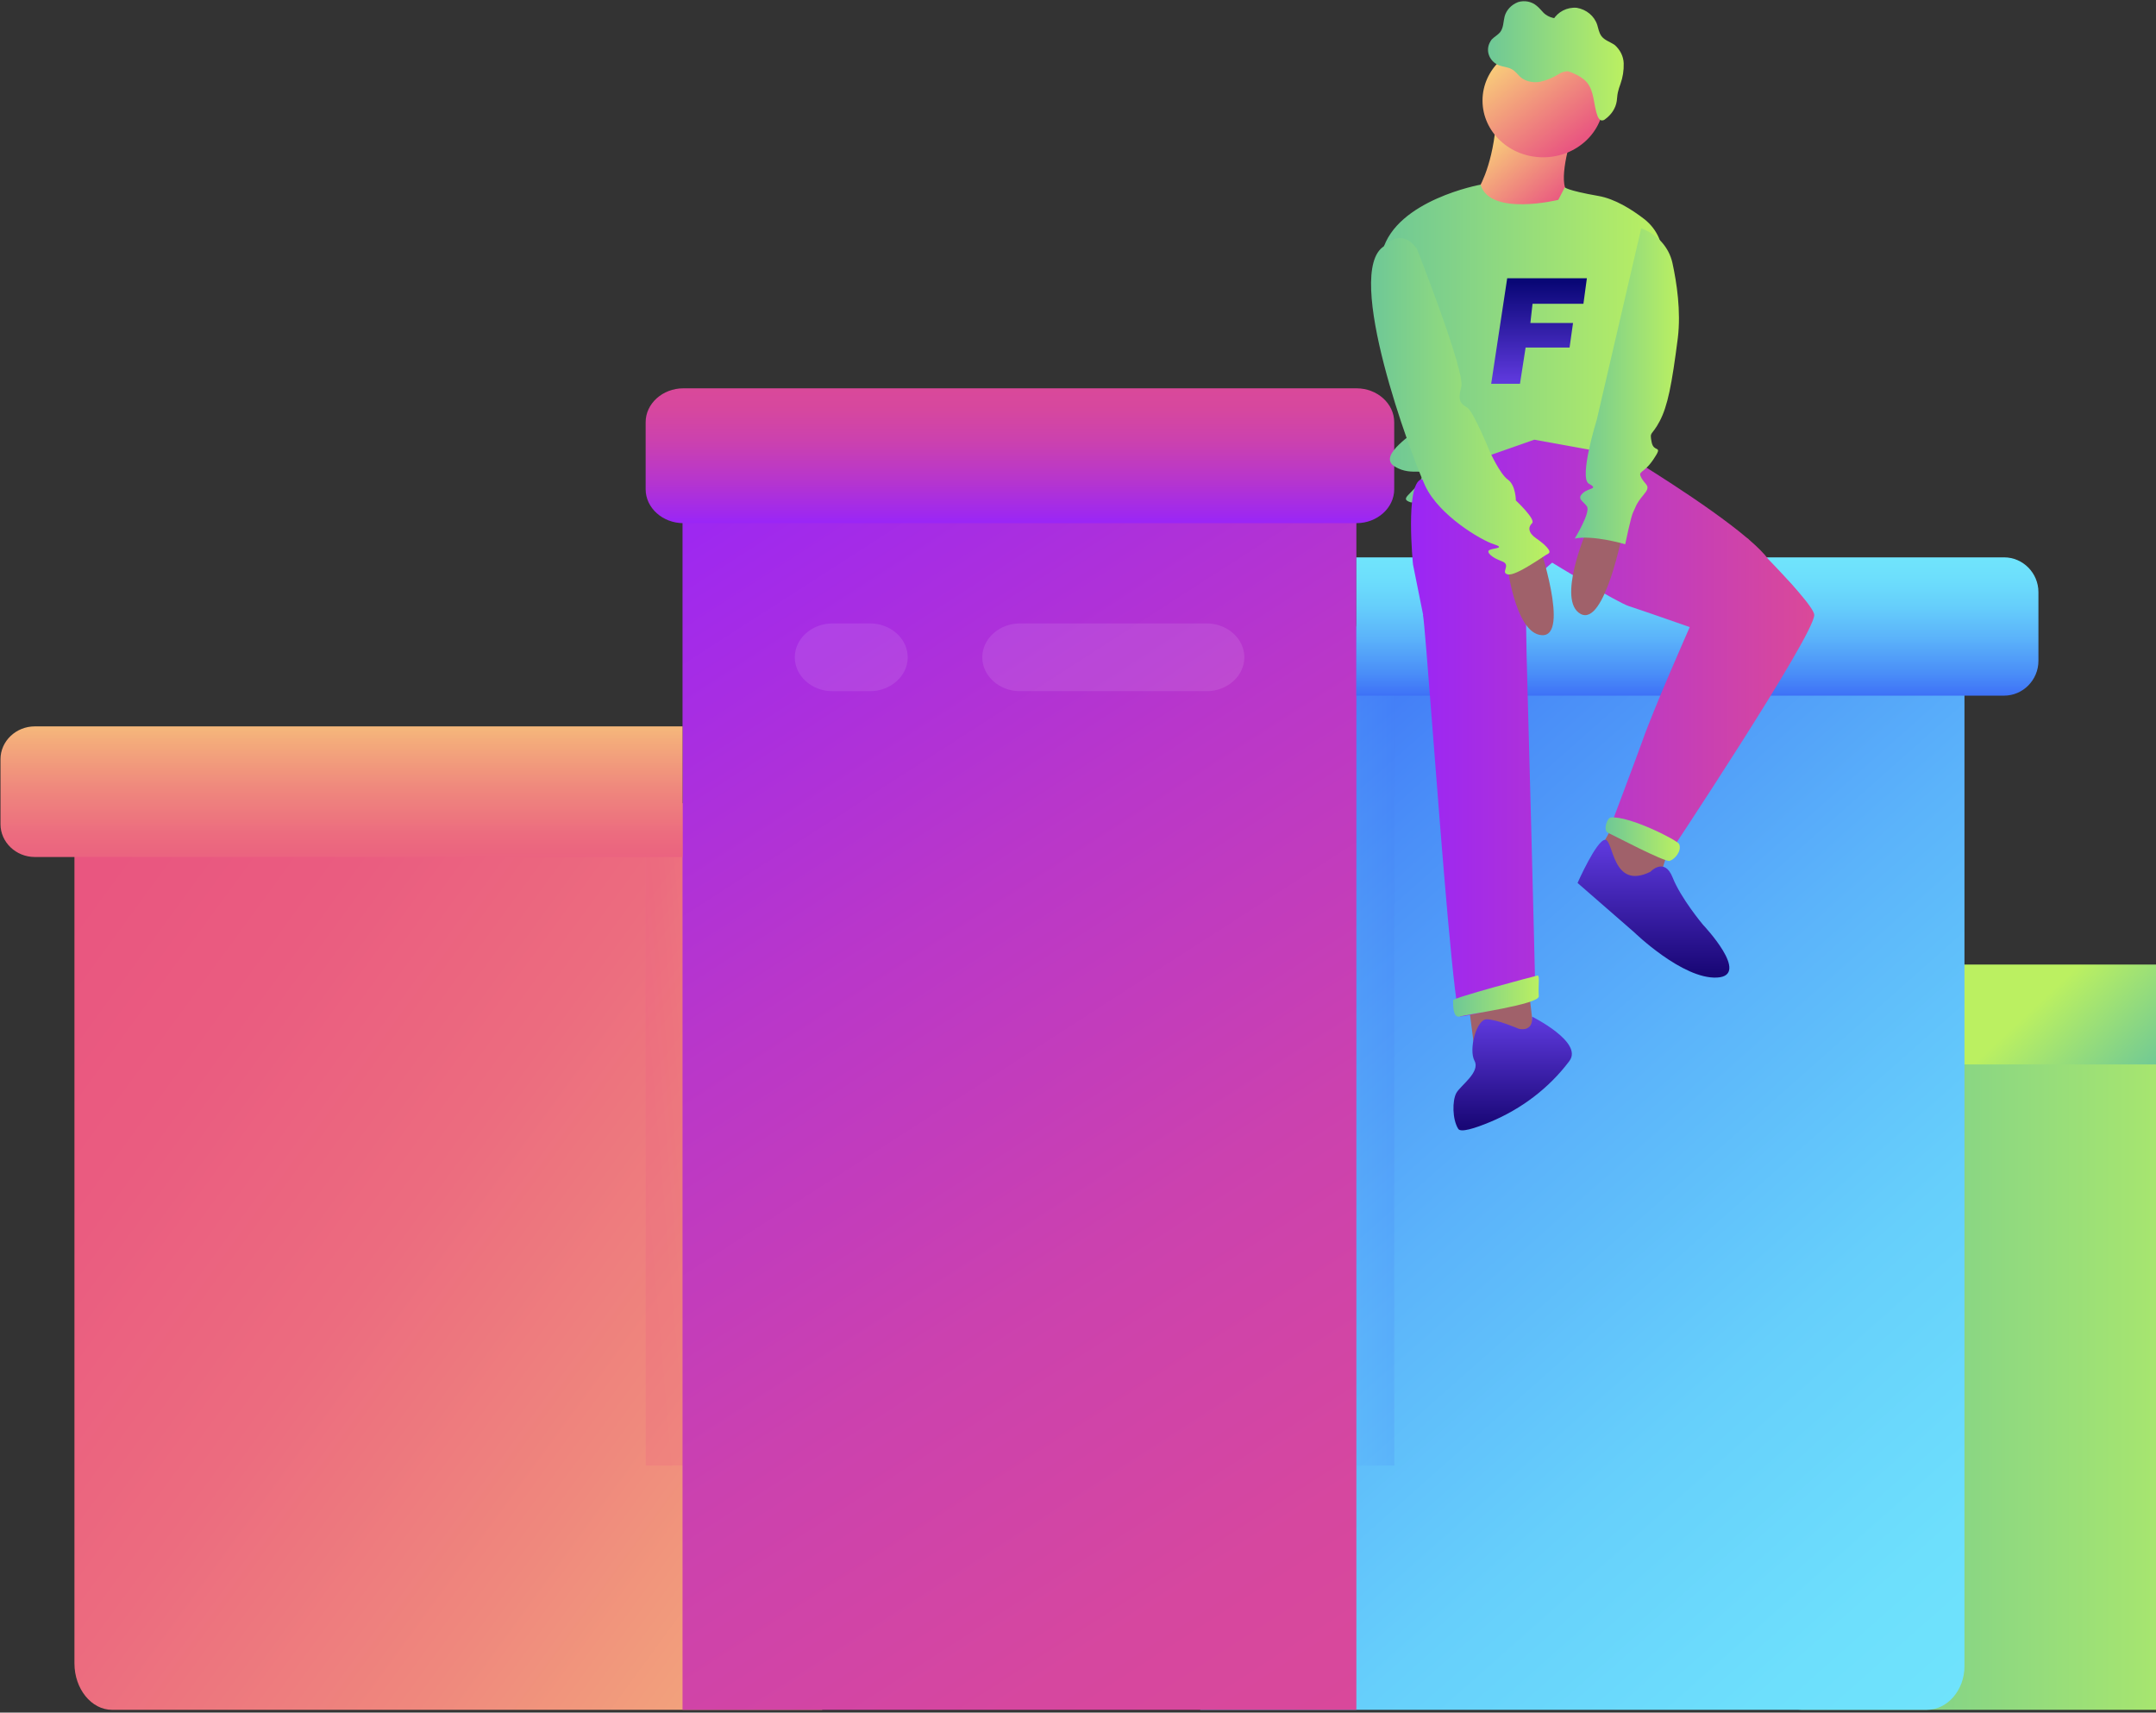 <svg width="345" height="274" viewBox="0 0 345 274" fill="none" xmlns="http://www.w3.org/2000/svg">
<rect x="0" y="0" width="345" height="274" fill="#333333" stroke="none"/>
<path opacity="0.2" d="M89.495 164.157H72.4V244.059H89.495V164.157Z" fill="url(#paint0_linear)"/>
<path d="M284.109 164.157H366.952V267.561C366.952 270.875 364.265 273.561 360.952 273.561H288.272C285.987 273.561 284.109 271.032 284.109 267.953V164.157Z" fill="url(#paint1_linear)"/>
<path d="M374.887 170.304L313.695 170.304L313.695 154.323L374.887 154.323C376.666 154.323 378.127 156.134 378.127 158.338L378.127 166.289C378.127 168.493 376.666 170.304 374.887 170.304Z" fill="url(#paint2_linear)"/>
<path d="M192.18 100.236H314.352V266.584C314.352 270.415 311.63 273.561 308.315 273.561H192.062V100.236H192.18Z" fill="url(#paint3_linear)"/>
<path opacity="0.2" d="M223.104 99.852H202.904V234.482H223.104V99.852Z" fill="url(#paint4_linear)"/>
<path d="M11.913 128.509H131.574V273.561H17.926C14.625 273.561 11.913 270.208 11.913 266.126V128.509Z" fill="url(#paint5_linear)"/>
<path opacity="0.2" d="M121.508 128.754H103.316V234.482H121.508V128.754Z" fill="url(#paint6_linear)"/>
<path d="M217.044 73.193H109.218V273.561H217.044V73.193Z" fill="url(#paint7_linear)"/>
<path d="M5.568 116.216H109.22V137.114H5.568C2.554 137.114 0.079 134.746 0.079 131.864V121.467C0.079 118.584 2.554 116.216 5.568 116.216Z" fill="url(#paint8_linear)"/>
<path d="M217.044 89.173H320.696C323.71 89.173 326.186 91.68 326.186 94.732V105.74C326.186 108.792 323.71 111.299 320.696 111.299H217.044V89.173Z" fill="url(#paint9_linear)"/>
<path d="M109.341 62.129H217.076C220.383 62.129 223.1 64.573 223.1 67.549V78.281C223.1 81.256 220.383 83.7 217.076 83.7H109.341C106.033 83.7 103.316 81.256 103.316 78.281V67.549C103.316 64.573 106.033 62.129 109.341 62.129Z" fill="url(#paint10_linear)"/>
<path opacity="0.1" d="M139.227 110.584H133.202C129.895 110.584 127.178 108.14 127.178 105.164C127.178 102.189 129.895 99.745 133.202 99.745H139.227C142.535 99.745 145.252 102.189 145.252 105.164C145.252 108.14 142.535 110.584 139.227 110.584Z" fill="white"/>
<path opacity="0.1" d="M193.094 110.584H163.207C159.9 110.584 157.183 108.14 157.183 105.164C157.183 102.189 159.9 99.745 163.207 99.745H193.094C196.402 99.745 199.119 102.189 199.119 105.164C199.119 108.14 196.402 110.584 193.094 110.584Z" fill="white"/>
<path d="M251.609 21.375C251.609 21.375 249.357 28.343 250.639 30.45C251.921 32.557 248.387 37.094 242.566 34.988C236.744 32.881 236.433 30.45 236.433 30.45C236.433 30.45 238.685 27.111 239.343 20.175L251.609 21.375Z" fill="url(#paint11_linear)"/>
<path d="M281.201 89.569C281.201 89.569 292.844 95.015 287.681 102.275C284.666 106.488 278.949 114.689 274.653 120.814C271.084 125.936 268.312 131.543 266.51 137.442L265.679 140.067L262.456 143.697L255.665 136.437C255.665 136.437 265.679 119.194 265.679 115.855C265.679 112.517 273.752 101.951 273.752 101.951L265.679 97.121C265.679 97.154 274.757 87.463 281.201 89.569Z" fill="#A0616A"/>
<path d="M243.364 108.336C243.364 108.336 243.052 116.795 242.706 120.134C242.429 122.889 245.027 130.57 244.126 139.127C243.572 144.67 243.641 150.244 244.334 155.755L245.616 166.742L235.915 167.65L232.692 142.855C232.692 142.855 230.752 125.32 231.722 119.55L231.41 107.461C231.41 107.428 238.513 104.997 243.364 108.336Z" fill="#A0616A"/>
<path d="M246.932 25.167C252.29 25.167 256.634 21.104 256.634 16.091C256.634 11.079 252.29 7.016 246.932 7.016C241.574 7.016 237.23 11.079 237.23 16.091C237.23 21.104 241.574 25.167 246.932 25.167Z" fill="url(#paint12_linear)"/>
<path d="M249.358 31.973C249.358 31.973 238.408 34.663 236.919 29.542C236.919 29.542 223.475 31.973 221.222 40.141C218.97 48.309 226.732 67.983 226.732 68.566C226.732 69.15 220.252 72.812 223.163 74.627C226.073 76.442 228.672 74.336 227.355 76.734C226.039 79.133 223.787 79.748 225.727 80.364C227.667 80.98 239.309 71.581 248.353 74.011C257.396 76.442 261.935 74.627 261.935 74.627L265.989 41.794C266.301 39.233 265.227 36.705 263.113 35.052C261.104 33.497 258.401 31.811 255.802 31.357C250.64 30.45 250.397 29.964 250.397 29.964L249.358 31.973Z" fill="url(#paint13_linear)"/>
<path fill-rule="evenodd" clip-rule="evenodd" d="M279.657 86.153C273.074 80.556 260.687 73.104 260.687 73.104L245.511 70.349L227.389 76.702C224.825 77.609 226.107 90.315 226.107 90.315L227.731 98.398L227.702 98.386C227.89 99.297 228.484 106.972 229.238 116.719C230.709 135.73 232.791 162.626 233.661 162.626C234.978 162.626 245.615 160.163 245.65 158.25C245.685 156.338 244.299 105.257 244.299 105.257L244.293 105.254C244.284 104.722 244.274 104.178 244.265 103.631C244.23 101.605 244.194 99.546 244.194 97.899C244.194 93.037 248.387 90.023 248.387 90.023C248.387 90.023 258.747 96.376 260.687 96.992C262.354 97.521 268.321 99.606 269.966 100.182L270.389 100.33C270.389 100.33 264.568 113.49 262.801 118.578C261.866 121.204 257.327 133.229 257.327 133.229L266.543 137.442C266.543 137.442 290.347 101.627 290.313 98.386C290.313 97.281 286.073 92.688 282.947 89.452C282.296 88.565 281.239 87.517 279.929 86.386C279.765 86.223 279.675 86.134 279.675 86.134L279.657 86.153Z" fill="url(#paint14_linear)"/>
<path d="M259.717 84.902C259.717 84.902 256.807 100.33 252.926 98.223C249.045 96.117 253.896 84.902 253.896 84.902H259.717Z" fill="#A0616A"/>
<path d="M246.205 86.879C246.205 86.879 251.264 101.821 246.76 101.627C242.255 101.432 241.042 89.407 241.042 89.407L246.205 86.879Z" fill="#A0616A"/>
<path d="M264.083 139.484C264.083 139.484 266.335 137.053 267.651 140.391C268.968 143.73 272.502 147.943 272.502 147.943C272.502 147.943 280.264 156.111 274.755 156.403C269.245 156.694 261.484 149.142 261.484 149.142L252.44 141.266C252.44 141.266 255.455 134.427 256.841 134.363C258.227 134.298 257.915 142.498 264.083 139.484Z" fill="url(#paint15_linear)"/>
<path d="M243.052 164.603C243.052 164.603 245.339 165.219 245.165 162.658C245.165 162.658 253.412 166.742 251.125 169.756C251.09 169.789 251.09 169.821 251.056 169.854C247.868 174.067 243.502 177.406 238.443 179.512C235.949 180.55 233.731 181.23 233.35 180.614C232.38 179.091 232.38 176.077 233.038 174.878C233.696 173.678 236.919 171.539 235.949 169.724C234.978 167.909 236.26 163.08 237.889 163.08C239.517 163.08 243.052 164.603 243.052 164.603Z" fill="url(#paint16_linear)"/>
<path d="M226.731 39.817C226.731 39.817 234.493 59.491 233.835 61.89C233.176 64.288 233.835 64.612 234.805 65.228C235.775 65.844 238.374 72.197 238.374 72.197C238.374 72.197 240.002 75.827 241.284 76.734C242.566 77.642 242.566 80.073 242.566 80.073C242.566 80.073 245.788 83.087 245.165 83.703C244.506 84.319 244.506 85.226 245.823 86.134C247.14 87.041 248.422 88.24 247.764 88.565C247.105 88.889 242.601 92.195 241.284 91.903C240.002 91.611 241.942 90.38 240.314 89.796C238.685 89.213 237.715 88.273 238.374 87.981C239.032 87.689 240.972 87.689 239.032 87.074C237.092 86.458 230.3 82.536 228.048 77.707C225.796 72.877 214.916 43.512 221.465 39.396C221.465 39.396 224.133 36.187 226.731 39.817Z" fill="url(#paint17_linear)"/>
<path d="M262.628 36.511L262.766 36.576C265.261 37.548 267.063 39.59 267.617 42.053C268.31 45.23 269.003 49.8 268.483 54.078C267.513 61.63 266.855 64.969 265.573 67.4C264.291 69.831 263.944 68.923 264.291 70.738C264.637 72.553 266.231 71.03 264.603 73.461C262.974 75.892 262.004 75.276 262.662 76.475C263.321 77.674 264.291 77.674 262.974 79.198C261.692 80.721 261.692 81.304 261.346 81.92C260.999 82.536 260.063 87.074 260.063 87.074C260.063 87.074 254.901 85.55 251.99 86.166C251.99 86.166 254.589 81.92 253.931 81.013C253.272 80.105 252.302 79.813 253.272 78.906C254.242 77.998 255.871 78.29 254.242 77.382C252.614 76.475 255.524 67.108 255.524 67.108L262.628 36.511Z" fill="url(#paint18_linear)"/>
<path d="M257.742 130.797C257.153 130.862 256.495 132.872 257.292 133.228C258.089 133.585 266.37 137.96 267.167 137.733C267.929 137.539 269.176 136.178 268.691 135.043C268.379 134.395 260.618 130.473 257.742 130.797Z" fill="url(#paint19_linear)"/>
<path d="M232.518 160.033C232.553 160.422 232.38 162.982 233.627 162.626C234.874 162.269 246.343 160.681 246.239 159.385C246.101 157.796 246.447 156.046 246.031 156.079C245.65 156.143 232.483 159.644 232.518 160.033Z" fill="url(#paint20_linear)"/>
<path d="M248.526 3.159C249.288 1.895 250.743 1.117 252.303 1.247C253.862 1.506 255.144 2.576 255.594 4.002C255.767 4.585 255.871 5.201 256.218 5.72C256.738 6.465 257.673 6.692 258.401 7.211C259.232 7.956 259.787 8.993 259.821 10.128C259.856 11.262 259.683 12.364 259.302 13.434C259.128 13.887 258.99 14.341 258.886 14.795C258.782 15.249 258.782 15.703 258.713 16.156C258.539 17.355 257.812 18.393 256.807 19.106C256.668 19.235 256.495 19.268 256.287 19.268C255.975 19.235 255.767 18.879 255.629 18.555C254.97 16.772 255.144 14.568 253.896 13.142C253.377 12.559 252.649 12.105 251.887 11.781C251.575 11.619 251.228 11.489 250.847 11.392C250.328 11.424 249.808 11.586 249.392 11.878C248.491 12.429 247.521 12.85 246.481 13.077C245.442 13.272 244.333 13.077 243.502 12.494C242.913 12.04 242.531 11.359 241.838 11.035C241.215 10.711 240.556 10.711 239.863 10.452C238.408 9.868 237.715 8.28 238.339 6.919C238.443 6.724 238.547 6.497 238.685 6.335C239.101 5.882 239.725 5.59 240.106 5.071C240.591 4.391 240.556 3.483 240.764 2.64C241.042 1.603 241.838 0.761 242.913 0.339C243.952 0.015 245.095 0.242 245.892 0.923C246.308 1.247 246.655 1.701 247.036 2.089C247.833 2.835 249.045 3.127 250.12 2.867" fill="url(#paint21_linear)"/>
<path d="M245.234 48.601H253.377L253.931 44.517H241.18L238.616 61.404H243.225L244.125 55.602H251.159L251.714 51.68H244.888L245.234 48.601Z" fill="url(#paint22_linear)"/>
<defs>
<linearGradient id="paint0_linear" x1="90.243" y1="203.56" x2="71.404" y2="205.603" gradientUnits="userSpaceOnUse">
<stop stop-color="#F8CA7A"/>
<stop offset="0.162" stop-color="#F4AD7B"/>
<stop offset="0.411" stop-color="#EF887D"/>
<stop offset="0.642" stop-color="#EC6C7F"/>
<stop offset="0.845" stop-color="#EA5C80"/>
<stop offset="1" stop-color="#E95680"/>
</linearGradient>
<linearGradient id="paint1_linear" x1="274.843" y1="218.852" x2="366.937" y2="218.852" gradientUnits="userSpaceOnUse">
<stop stop-color="#65C39D"/>
<stop offset="1" stop-color="#BBF061"/>
</linearGradient>
<linearGradient id="paint2_linear" x1="349.856" y1="170.304" x2="333.912" y2="153.248" gradientUnits="userSpaceOnUse">
<stop stop-color="#65C39D"/>
<stop offset="1" stop-color="#BBF061"/>
</linearGradient>
<linearGradient id="paint3_linear" x1="197.063" y1="102.246" x2="339.989" y2="263.496" gradientUnits="userSpaceOnUse">
<stop stop-color="#3B6AF6"/>
<stop offset="0.192" stop-color="#4A8EF8"/>
<stop offset="0.432" stop-color="#5BB3FA"/>
<stop offset="0.655" stop-color="#66CFFB"/>
<stop offset="0.851" stop-color="#6DDFFC"/>
<stop offset="1" stop-color="#70E5FC"/>
</linearGradient>
<linearGradient id="paint4_linear" x1="226.213" y1="167.169" x2="200.415" y2="167.169" gradientUnits="userSpaceOnUse">
<stop stop-color="#3B6AF6"/>
<stop offset="0.192" stop-color="#4A8EF8"/>
<stop offset="0.432" stop-color="#5BB3FA"/>
<stop offset="0.655" stop-color="#66CFFB"/>
<stop offset="0.851" stop-color="#6DDFFC"/>
<stop offset="1" stop-color="#70E5FC"/>
</linearGradient>
<linearGradient id="paint5_linear" x1="155.743" y1="292.769" x2="-8.239" y2="172.908" gradientUnits="userSpaceOnUse">
<stop stop-color="#F8CA7A"/>
<stop offset="0.162" stop-color="#F4AD7B"/>
<stop offset="0.411" stop-color="#EF887D"/>
<stop offset="0.642" stop-color="#EC6C7F"/>
<stop offset="0.845" stop-color="#EA5C80"/>
<stop offset="1" stop-color="#E95680"/>
</linearGradient>
<linearGradient id="paint6_linear" x1="122.305" y1="180.893" x2="102.174" y2="182.648" gradientUnits="userSpaceOnUse">
<stop stop-color="#F8CA7A"/>
<stop offset="0.162" stop-color="#F4AD7B"/>
<stop offset="0.411" stop-color="#EF887D"/>
<stop offset="0.642" stop-color="#EC6C7F"/>
<stop offset="0.845" stop-color="#EA5C80"/>
<stop offset="1" stop-color="#E95680"/>
</linearGradient>
<linearGradient id="paint7_linear" x1="111.577" y1="73.991" x2="239.768" y2="273.225" gradientUnits="userSpaceOnUse">
<stop stop-color="#9A26F6"/>
<stop offset="0.038" stop-color="#9E28F0"/>
<stop offset="0.324" stop-color="#B836CB"/>
<stop offset="0.589" stop-color="#CB41AF"/>
<stop offset="0.823" stop-color="#D6479F"/>
<stop offset="1" stop-color="#DA4999"/>
</linearGradient>
<linearGradient id="paint8_linear" x1="54.627" y1="113.043" x2="54.627" y2="144.821" gradientUnits="userSpaceOnUse">
<stop stop-color="#F8CA7A"/>
<stop offset="0.162" stop-color="#F4AD7B"/>
<stop offset="0.411" stop-color="#EF887D"/>
<stop offset="0.642" stop-color="#EC6C7F"/>
<stop offset="0.845" stop-color="#EA5C80"/>
<stop offset="1" stop-color="#E95680"/>
</linearGradient>
<linearGradient id="paint9_linear" x1="271.573" y1="112.204" x2="271.573" y2="88.858" gradientUnits="userSpaceOnUse">
<stop stop-color="#3B6AF6"/>
<stop offset="0.192" stop-color="#4A8EF8"/>
<stop offset="0.432" stop-color="#5BB3FA"/>
<stop offset="0.655" stop-color="#66CFFB"/>
<stop offset="0.851" stop-color="#6DDFFC"/>
<stop offset="1" stop-color="#70E5FC"/>
</linearGradient>
<linearGradient id="paint10_linear" x1="163.173" y1="83.481" x2="163.173" y2="61.788" gradientUnits="userSpaceOnUse">
<stop stop-color="#9A26F6"/>
<stop offset="0.038" stop-color="#9E28F0"/>
<stop offset="0.324" stop-color="#B836CB"/>
<stop offset="0.589" stop-color="#CB41AF"/>
<stop offset="0.823" stop-color="#D6479F"/>
<stop offset="1" stop-color="#DA4999"/>
</linearGradient>
<linearGradient id="paint11_linear" x1="240.7" y1="21.06" x2="250.058" y2="32.16" gradientUnits="userSpaceOnUse">
<stop stop-color="#F8CA7A"/>
<stop offset="1" stop-color="#E95680"/>
</linearGradient>
<linearGradient id="paint12_linear" x1="242.687" y1="8.062" x2="253.569" y2="22.024" gradientUnits="userSpaceOnUse">
<stop stop-color="#F8CA7A"/>
<stop offset="1" stop-color="#E95680"/>
</linearGradient>
<linearGradient id="paint13_linear" x1="215.753" y1="54.964" x2="266.034" y2="54.964" gradientUnits="userSpaceOnUse">
<stop stop-color="#65C39D"/>
<stop offset="1" stop-color="#BBF061"/>
</linearGradient>
<linearGradient id="paint14_linear" x1="225.367" y1="116.594" x2="290.075" y2="116.594" gradientUnits="userSpaceOnUse">
<stop stop-color="#9A26F6"/>
<stop offset="1" stop-color="#DA4999"/>
</linearGradient>
<linearGradient id="paint15_linear" x1="264.101" y1="134.327" x2="264.101" y2="155.624" gradientUnits="userSpaceOnUse">
<stop offset="0.044" stop-color="#5D38DB"/>
<stop offset="1" stop-color="#190776"/>
</linearGradient>
<linearGradient id="paint16_linear" x1="241.674" y1="162.629" x2="241.674" y2="180.199" gradientUnits="userSpaceOnUse">
<stop offset="0.044" stop-color="#5D38DB"/>
<stop offset="1" stop-color="#190776"/>
</linearGradient>
<linearGradient id="paint17_linear" x1="216.201" y1="65" x2="247.937" y2="65" gradientUnits="userSpaceOnUse">
<stop stop-color="#65C39D"/>
<stop offset="1" stop-color="#BBF061"/>
</linearGradient>
<linearGradient id="paint18_linear" x1="250.125" y1="61.789" x2="268.662" y2="61.789" gradientUnits="userSpaceOnUse">
<stop stop-color="#65C39D"/>
<stop offset="1" stop-color="#BBF061"/>
</linearGradient>
<linearGradient id="paint19_linear" x1="255.595" y1="134.26" x2="268.798" y2="134.26" gradientUnits="userSpaceOnUse">
<stop stop-color="#65C39D"/>
<stop offset="1" stop-color="#BBF061"/>
</linearGradient>
<linearGradient id="paint20_linear" x1="230.983" y1="159.369" x2="246.242" y2="159.369" gradientUnits="userSpaceOnUse">
<stop stop-color="#65C39D"/>
<stop offset="1" stop-color="#BBF061"/>
</linearGradient>
<linearGradient id="paint21_linear" x1="235.68" y1="9.729" x2="259.822" y2="9.729" gradientUnits="userSpaceOnUse">
<stop stop-color="#65C39D"/>
<stop offset="1" stop-color="#BBF061"/>
</linearGradient>
<linearGradient id="paint22_linear" x1="246.264" y1="61.416" x2="246.264" y2="45.124" gradientUnits="userSpaceOnUse">
<stop offset="0.044" stop-color="#5D38DB"/>
<stop offset="1" stop-color="#090776"/>
</linearGradient>
</defs>
</svg>
